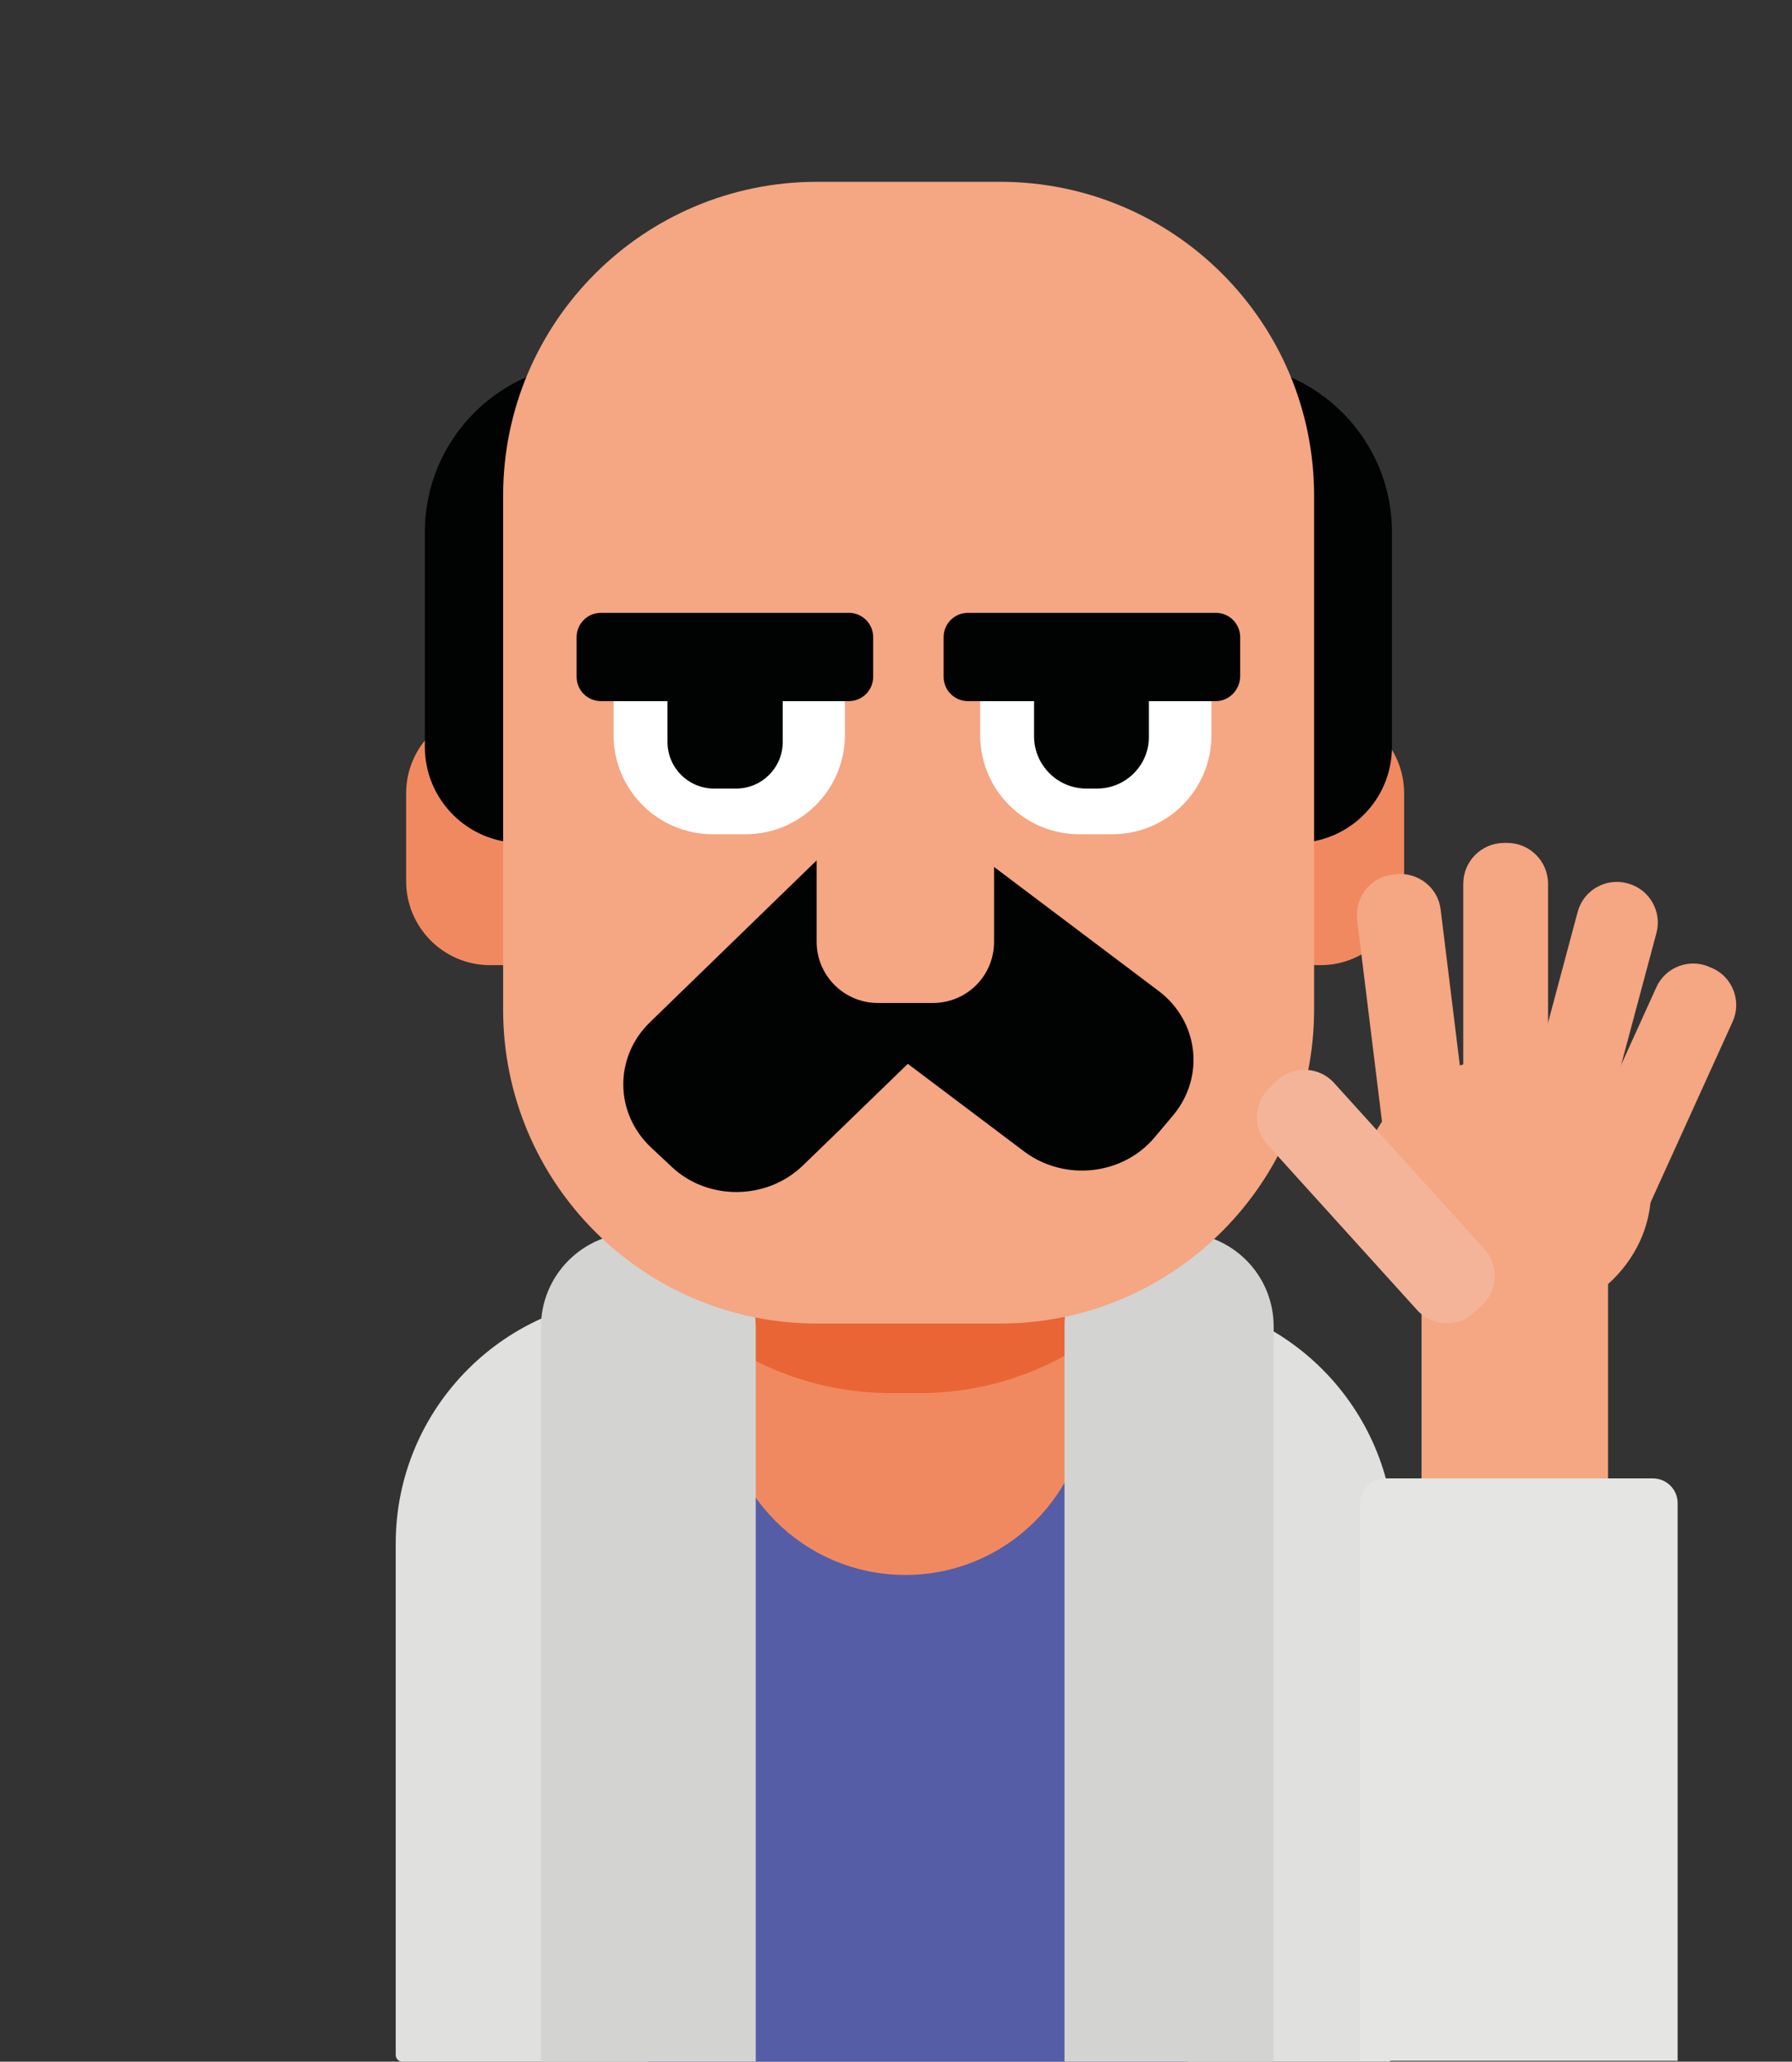<?xml version="1.0" encoding="utf-8"?>
<!-- Generator: Adobe Illustrator 23.0.5, SVG Export Plug-In . SVG Version: 6.00 Build 0)  -->
<svg version="1.1" id="Calque_1" xmlns="http://www.w3.org/2000/svg" xmlns:xlink="http://www.w3.org/1999/xlink" x="0px" y="0px"
	 viewBox="0 0 412.1 474" style="enable-background:new 0 0 412.1 474;" xml:space="preserve">
<rect x="0" y="0" width="412.1" height="474" fill="#333333" stroke="none"/>
<style type="text/css">
	.st0{fill:#E0E0DE;}
	.st1{fill:#555DA7;}
	.st2{fill:#F18960;}
	.st3{clip-path:url(#SVGID_2_);fill:#EA6535;}
	.st4{fill:#010202;}
	.st5{fill:#D3D3D1;}
	.st6{fill:#F5A682;}
	.st7{fill:#FFFFFF;}
	.st8{fill:none;stroke:#B17F4A;stroke-width:13;stroke-miterlimit:10;}
	.st9{fill:#F4B49A;}
	.st10{fill:#E5E5E3;}
</style>
<path class="st0" d="M319.1,474H92.5c-0.8,0-1.5-0.7-1.5-1.5V354.9c0-31.3,25.4-56.7,56.7-56.7h116.3c31.3,0,56.7,25.4,56.7,56.7
	v117.7C320.6,473.4,319.9,474,319.1,474z"/>
<rect x="149" y="329.4" class="st1" width="124.2" height="144.7"/>
<g>
	<g>
		<path id="XMLID_1_" class="st2" d="M208.2,362.1L208.2,362.1c-23.3,0-42.2-18.9-42.2-42.2V218.3c0-23.3,18.9-42.2,42.2-42.2l0,0
			c23.3,0,42.2,18.9,42.2,42.2v101.6C250.4,343.2,231.5,362.1,208.2,362.1z"/>
	</g>
	<g>
		<defs>
			<path id="SVGID_1_" d="M208.2,362.1L208.2,362.1c-23.3,0-42.2-18.9-42.2-42.2V218.3c0-23.3,18.9-42.2,42.2-42.2l0,0
				c23.3,0,42.2,18.9,42.2,42.2v101.6C250.4,343.2,231.5,362.1,208.2,362.1z"/>
		</defs>
		<clipPath id="SVGID_2_">
			<use xlink:href="#SVGID_1_"  style="overflow:visible;"/>
		</clipPath>
		<path class="st3" d="M211.4,320.3H205c-38.3,0-69.3-31-69.3-69.3V78.5c0-38.3,31.1-69.3,69.3-69.3h6.4c38.3,0,69.3,31,69.3,69.3
			v172.5C280.7,289.2,249.7,320.3,211.4,320.3z"/>
	</g>
</g>
<path class="st2" d="M303.7,221.9H112.7c-10.7,0-19.3-8.7-19.3-19.3v-20.2c0-10.7,8.7-19.3,19.3-19.3h190.9
	c10.7,0,19.3,8.7,19.3,19.3v20.2C323,213.2,314.3,221.9,303.7,221.9z"/>
<path class="st4" d="M298,193.8H119.8c-12.2,0-22.1-9.9-22.1-22.1v-49.4c0-21.4,17.4-38.8,38.8-38.8h144.8
	c21.4,0,38.8,17.4,38.8,38.8v49.4C320.1,183.9,310.2,193.8,298,193.8z"/>
<path class="st5" d="M266.3,283.4h5c11.9,0,21.6,9.6,21.6,21.6V474h-48.1V305C244.7,293.1,254.4,283.4,266.3,283.4z"/>
<path class="st5" d="M146.2,283.4h5.7c12.1,0,21.9,9.8,21.9,21.9V474h-49.4V305.3C124.3,293.2,134.1,283.4,146.2,283.4z"/>
<path class="st6" d="M230,304.3h-42.1c-39.9,0-72.2-32.3-72.2-72.2V114c0-39.9,32.3-72.2,72.2-72.2H230c39.9,0,72.2,32.3,72.2,72.2
	v118.1C302.2,271.9,269.8,304.3,230,304.3z"/>
<g>
	<path class="st4" d="M235.6,264.8l-45.8-34.5c-9.2-6.9-10.8-19.7-3.4-28.6l4.2-5c7.4-8.8,20.8-10.4,30-3.4l45.8,34.5
		c9.2,6.9,10.8,19.7,3.4,28.6l-4.2,5C258.3,270.2,244.9,271.7,235.6,264.8z"/>
	<path class="st4" d="M184.7,267.9l41.2-39.9c8.3-8,8.2-20.9-0.2-28.8l-4.8-4.5c-8.4-7.9-21.9-7.7-30.2,0.3L149.5,235
		c-8.3,8-8.2,20.9,0.2,28.8l4.8,4.5C162.8,276.1,176.4,276,184.7,267.9z"/>
</g>
<path class="st6" d="M214.5,230.6h-12.6c-7.8,0-14.1-6.3-14.1-14.1v-23.9c0-7.8,6.3-14.1,14.1-14.1h12.6c7.8,0,14.1,6.3,14.1,14.1
	v23.9C228.6,224.4,222.3,230.6,214.5,230.6z"/>
<path class="st7" d="M171.5,191.8h-7.6c-12.6,0-22.8-10.2-22.8-22.8v-8.7c0-3.3,2.7-6,6-6h41.2c3.3,0,6,2.7,6,6v8.7
	C194.3,181.6,184,191.8,171.5,191.8z"/>
<path class="st4" d="M195.2,161.2h-57c-3.1,0-5.6-2.5-5.6-5.6v-9.1c0-3.1,2.5-5.6,5.6-5.6h57c3.1,0,5.6,2.5,5.6,5.6v9.1
	C200.8,158.7,198.3,161.2,195.2,161.2z"/>
<path class="st4" d="M169.3,181.3h-5.1c-5.9,0-10.7-4.8-10.7-10.7v-16.3H180v16.3C180,176.5,175.2,181.3,169.3,181.3z"/>
<path class="st7" d="M255.8,191.8h-7.6c-12.6,0-22.8-10.2-22.8-22.8v-8.7c0-3.3,2.7-6,6-6h41.2c3.3,0,6,2.7,6,6v8.7
	C278.6,181.6,268.4,191.8,255.8,191.8z"/>
<path class="st4" d="M279.6,161.2h-57c-3.1,0-5.6-2.5-5.6-5.6v-9.1c0-3.1,2.5-5.6,5.6-5.6h57c3.1,0,5.6,2.5,5.6,5.6v9.1
	C285.1,158.7,282.6,161.2,279.6,161.2z"/>
<path class="st4" d="M252.3,181.3h-2.5c-6.6,0-12-5.4-12-12v-15h26.4v15C264.3,175.9,258.9,181.3,252.3,181.3z"/>
<path class="st8" d="M273.2,79.7"/>
<path class="st6" d="M329.8,273.1l-0.7,0.1c-5.1,0.6-9.8-3-10.4-8.1l-6.6-53.6c-0.6-5.1,3-9.8,8.1-10.4l0.7-0.1
	c5.1-0.6,9.8,3,10.4,8.1l6.6,53.6C338.6,267.8,335,272.4,329.8,273.1z"/>
<rect id="XMLID_2_" x="326.9" y="280.5" class="st6" width="42.9" height="89.2"/>
<ellipse class="st6" cx="346.3" cy="273.7" rx="33.4" ry="30.3"/>
<path class="st9" d="M292.1,249.9l1.6-1.5c3.8-3.5,9.8-3.2,13.2,0.7l34.4,38c3.5,3.8,3.2,9.8-0.7,13.2l-1.6,1.5
	c-3.8,3.5-9.8,3.2-13.2-0.7l-34.4-38C288,259.3,288.3,253.4,292.1,249.9z"/>
<path class="st6" d="M354.9,275.4L354.9,275.4c-5-1.3-8-6.5-6.6-11.5l14.5-54.2c1.3-5,6.5-8,11.5-6.6l0,0c5,1.3,8,6.5,6.6,11.5
	l-14.5,54.2C365,273.8,359.9,276.7,354.9,275.4z"/>
<path class="st6" d="M346.6,271.6h-0.7c-5.2,0-9.4-4.2-9.4-9.4v-59c0-5.2,4.2-9.4,9.4-9.4h0.7c5.2,0,9.4,4.2,9.4,9.4v59
	C356,267.4,351.8,271.6,346.6,271.6z"/>
<path class="st10" d="M380.1,339.9h-61.6c-3.1,0-5.7,2.5-5.7,5.7v128.2h73V345.6C385.8,342.4,383.2,339.9,380.1,339.9z"/>
<path class="st6" d="M362.8,290.7l-0.5-0.2c-4.7-2.1-6.8-7.7-4.6-12.4l23.2-51.1c2.1-4.7,7.7-6.8,12.4-4.6l0.5,0.2
	c4.7,2.1,6.8,7.7,4.6,12.4l-23.2,51.1C373,290.8,367.5,292.8,362.8,290.7z"/>
</svg>
